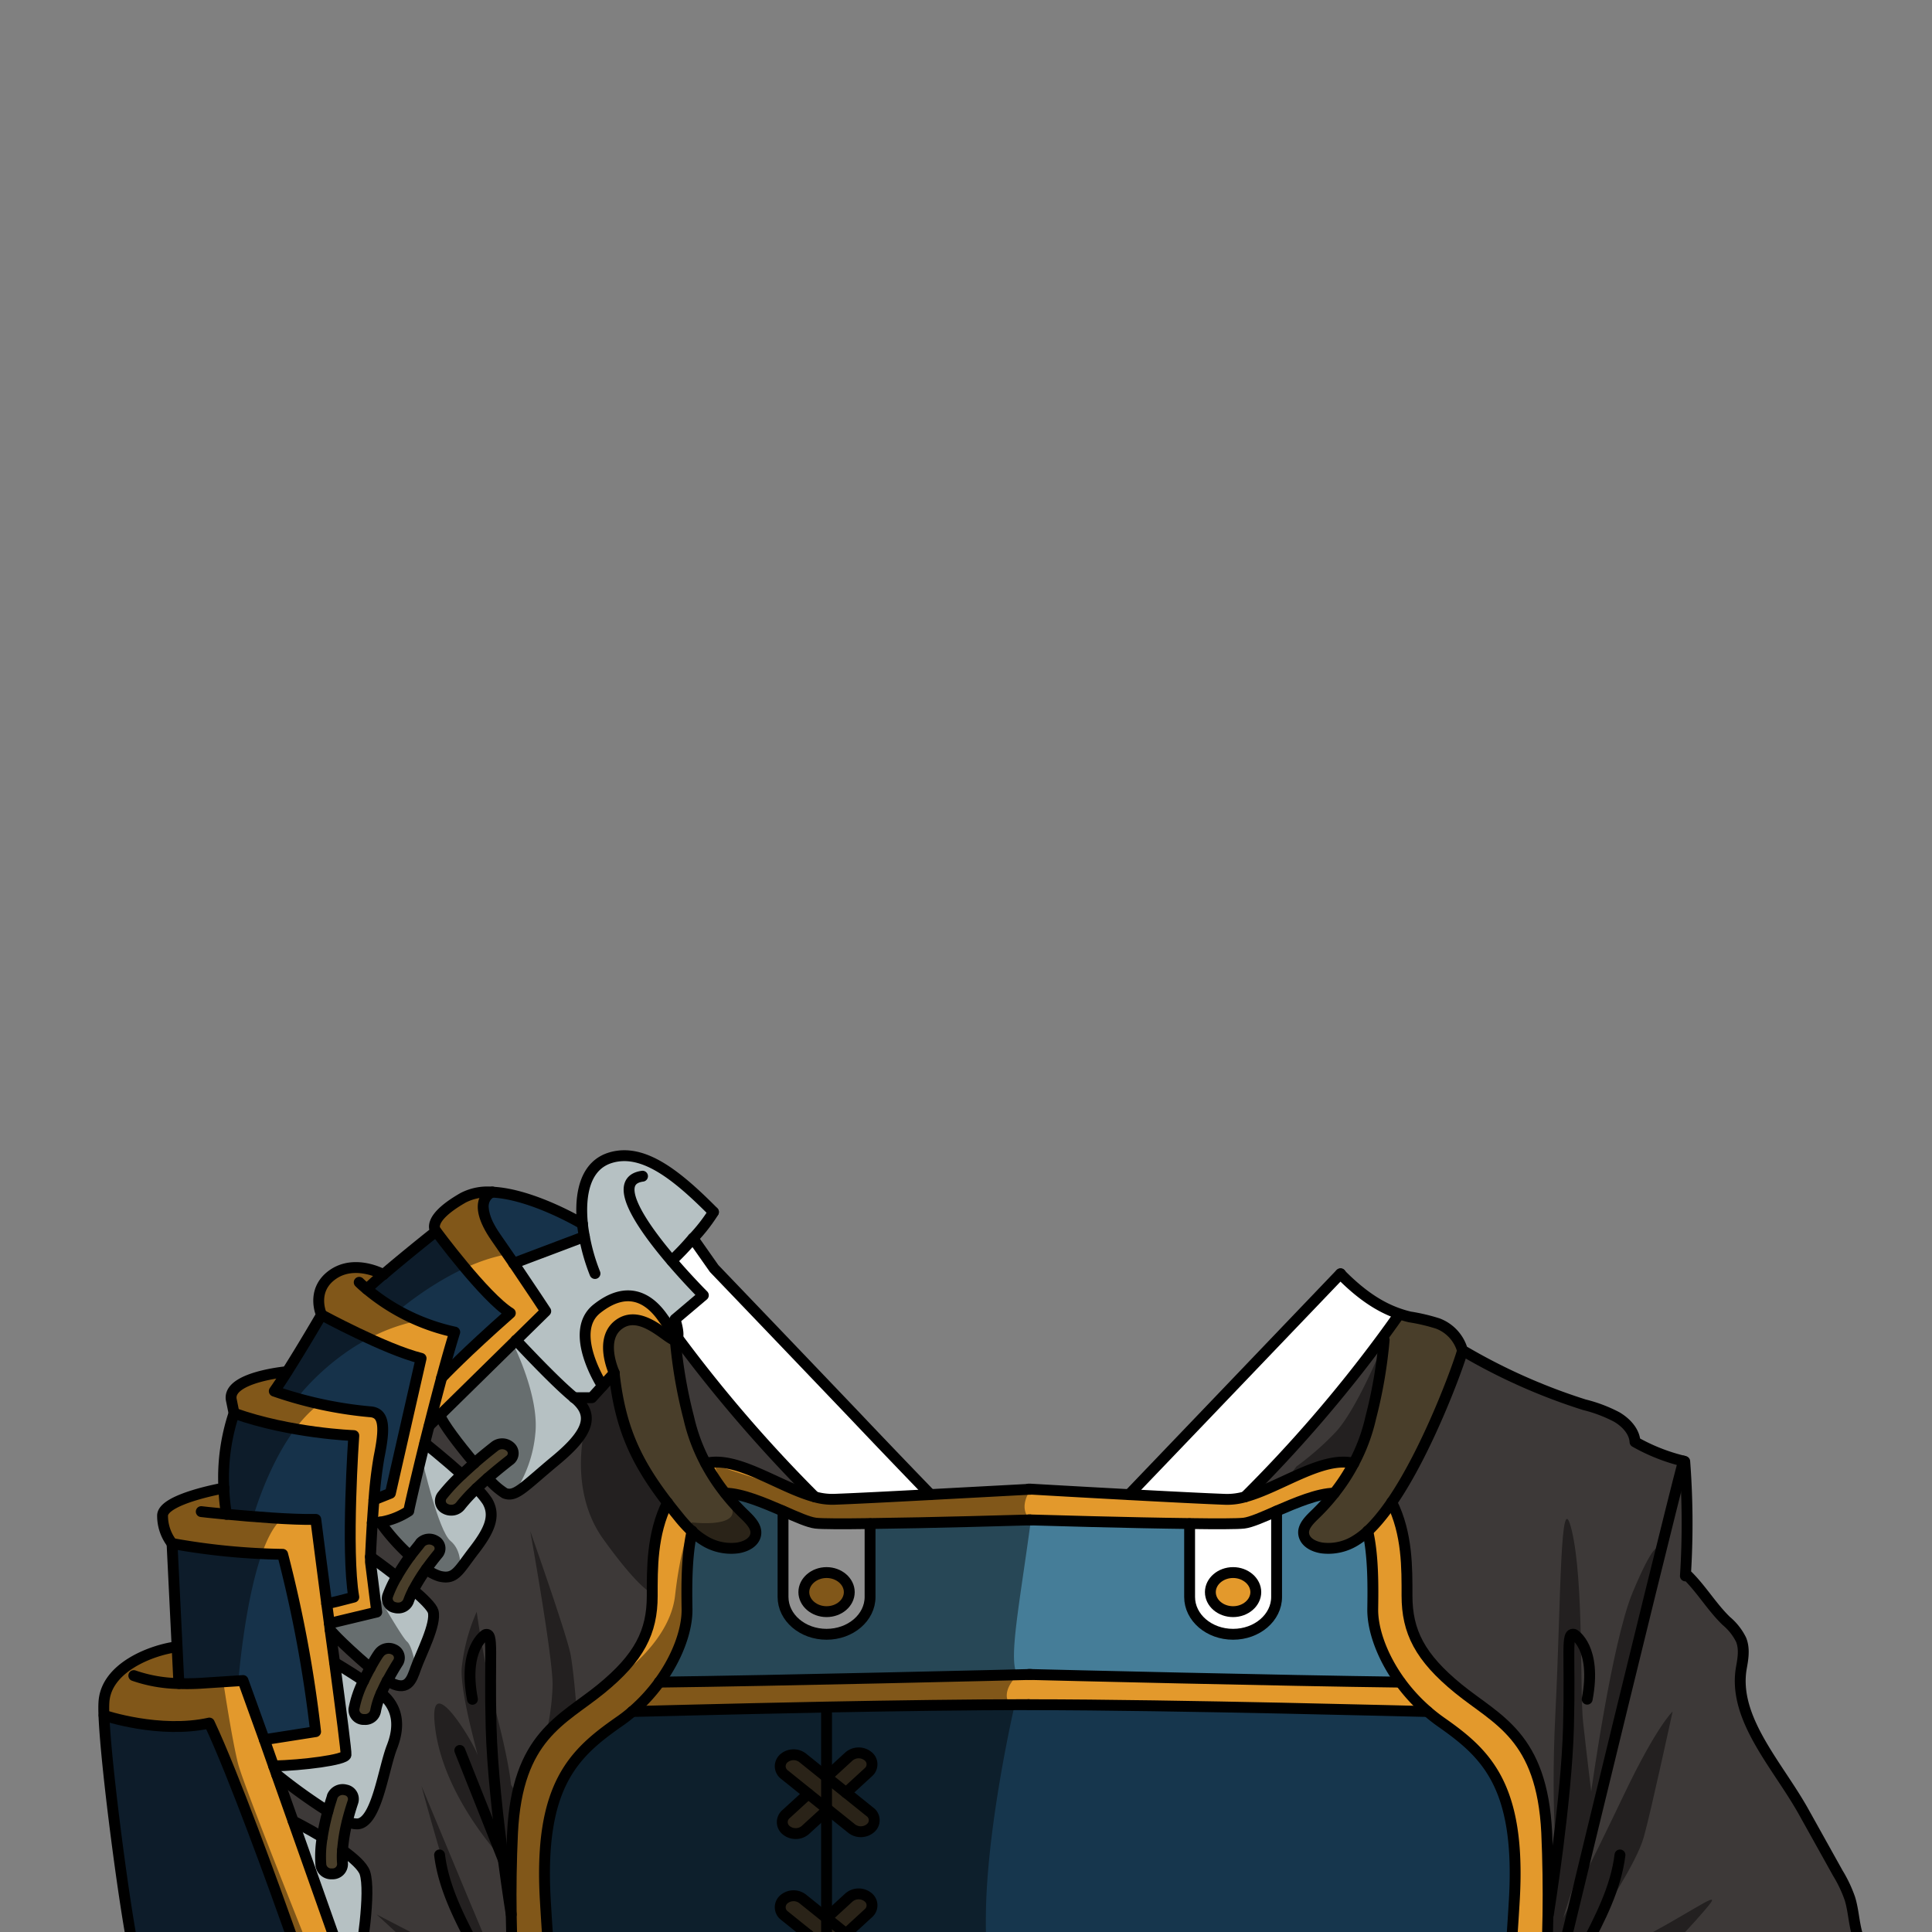 <svg xmlns="http://www.w3.org/2000/svg" viewBox="0 0 432 432">
  <rect x="0" y="0" width="432" height="432" fill="#808080" stroke="none"/>
  <defs>
    <style>.BUNTAI_WOLF_OUTFIT_WOLF_OUTFIT_41_cls-1{isolation:isolate;}.BUNTAI_WOLF_OUTFIT_WOLF_OUTFIT_41_cls-2{fill:#16324a;}.BUNTAI_WOLF_OUTFIT_WOLF_OUTFIT_41_cls-3{fill:#b6c1c3;}.BUNTAI_WOLF_OUTFIT_WOLF_OUTFIT_41_cls-4{fill:#e3992c;}.BUNTAI_WOLF_OUTFIT_WOLF_OUTFIT_41_cls-5{fill:#16364d;}.BUNTAI_WOLF_OUTFIT_WOLF_OUTFIT_41_cls-6{fill:#fff;}.BUNTAI_WOLF_OUTFIT_WOLF_OUTFIT_41_cls-7{fill:#457d98;}.BUNTAI_WOLF_OUTFIT_WOLF_OUTFIT_41_cls-8{fill:#493e2a;}.BUNTAI_WOLF_OUTFIT_WOLF_OUTFIT_41_cls-9{fill:#3d3938;}.BUNTAI_WOLF_OUTFIT_WOLF_OUTFIT_41_cls-10{fill:none;stroke:#000;stroke-linecap:round;stroke-linejoin:round;stroke-width:2.43px;}.BUNTAI_WOLF_OUTFIT_WOLF_OUTFIT_41_cls-11{opacity:0.43;mix-blend-mode:multiply;}</style>
  </defs>
  <g class="BUNTAI_WOLF_OUTFIT_WOLF_OUTFIT_41_cls-1">
    <g id="outfit">
      <path class="BUNTAI_WOLF_OUTFIT_WOLF_OUTFIT_41_cls-2" d="M130.66,276.51l-15.82,6-4-5.79c-5.89-8.5-.78-10.16-.78-10.16,9,.43,20.14,7.1,20.14,7.1C130.33,274.59,130.48,275.55,130.66,276.51Z" />
      <path class="BUNTAI_WOLF_OUTFIT_WOLF_OUTFIT_41_cls-3" d="M159.68,283.67c-1.76,1.41-3.45,2.68-4.7,3.6,1.38,1.48,2.28,2.38,2.28,2.38L150.93,295s1,2.93.57,4.14q-1.75-2.33-3.45-4.7c-3.15-4.38-8-7-14.58-1.78s1.25,17.26,1.25,17.26l-2.38,2.62h-4c-3.58-2.92-9.92-9.59-13-12.85l6.62-6.49s-3.08-4.68-7.15-10.7l15.82-6c-.18-1-.33-1.92-.43-2.88-.69-6.68.63-13.06,6.35-14.75,7.19-2.13,14.66,3.79,22.95,12.15a37.32,37.32,0,0,1-4.59,5.89c2.44,3.61,3.94,5.62,4.8,6.7Z" />
      <path class="BUNTAI_WOLF_OUTFIT_WOLF_OUTFIT_41_cls-3" d="M75.68,435.85,65.54,407.18s3.06,1.53,6.51,3.6a25.07,25.07,0,0,0-.29,6.29A2.32,2.32,0,0,0,74.18,419h.23a2.2,2.2,0,0,0,2.19-2.29,17.14,17.14,0,0,1,0-3c2.47,1.76,4.5,3.59,5,5.05,1.39,4.29-.74,17.7-1.59,22.08S60.18,451.23,49.45,446h0C62,444.75,75.68,435.85,75.68,435.85Z" />
      <path class="BUNTAI_WOLF_OUTFIT_WOLF_OUTFIT_41_cls-3" d="M61.85,396.76l-.67-1.89c6.35-.13,16.07-1.34,16.19-2.5.08-.66-1.08-9.56-2.55-20.63,0,0,3.1,1.82,6.48,4.08a23.52,23.52,0,0,0-2.16,6.33,2.18,2.18,0,0,0,2.12,2.32l.29,0A2.34,2.34,0,0,0,84,382.64a16.64,16.64,0,0,1,1.27-4c3.84,3.16,4.23,7.32,2.4,12-1.91,4.86-3.39,16.85-7.65,17.2a5.3,5.3,0,0,1-2.29-.49c.63-2.53,1.27-4.39,1.3-4.44a2.06,2.06,0,0,0-1.63-2.6,2.53,2.53,0,0,0-3,1.4c0,.15-.51,1.45-1,3.36A121,121,0,0,1,61.85,396.76Z" />
      <path class="BUNTAI_WOLF_OUTFIT_WOLF_OUTFIT_41_cls-3" d="M86.66,356.87a2.06,2.06,0,0,0,1.65,2.59,2.23,2.23,0,0,0,.68.09A2.43,2.43,0,0,0,91.33,358a18.36,18.36,0,0,1,1.1-2.5c2.28,1.94,4.14,3.79,4.42,4.78.78,2.8-2.76,9.49-3.89,12.7-.94,2.67-1.83,5.56-6.38,2.81h0c.94-1.76,1.87-3.31,2.41-4.14a2,2,0,0,0-.93-2.84,2.65,2.65,0,0,0-3.32.8c-.09.13-.94,1.44-2,3.3-7.31-6.3-8.94-8.48-8.94-8.48h0L73.65,363h0l10.52-2.58-1.4-11.19s0-.41,0-1.15c0,0,2.79,2,5.89,4.41A25.21,25.21,0,0,0,86.66,356.87Z" />
      <path class="BUNTAI_WOLF_OUTFIT_WOLF_OUTFIT_41_cls-3" d="M128.35,312.51c4.84,3.94,3.09,8.05-4.08,14s-9,8.33-11.43,7.38a16.62,16.62,0,0,1-3.79-3.37c2.57-2.25,4.82-4,4.87-4a1.89,1.89,0,0,0,.18-3,2.71,2.71,0,0,0-3.43-.16c-.16.13-2.16,1.67-4.59,3.77-3.48-4.08-7-8.82-7.76-10.71l17.06-16.76C118.43,302.93,124.78,309.6,128.35,312.51Z" />
      <path class="BUNTAI_WOLF_OUTFIT_WOLF_OUTFIT_41_cls-3" d="M109,335.69c1.9,3.28.48,6.5-3,11s-4.16,6.6-7.67,5.76a9.7,9.7,0,0,1-3-1.56c1.4-1.95,2.58-3.36,2.61-3.39a1.9,1.9,0,0,0-.54-2.92A2.69,2.69,0,0,0,94,345c-.09.11-1.06,1.25-2.29,2.91A46.46,46.46,0,0,1,85,340.35a16.48,16.48,0,0,0,6.38-2.48c.1-.75,1.62-7.29,3.57-15.19,0,0,4.37,3.51,8.27,7a41.83,41.83,0,0,0-4.39,4.72,1.93,1.93,0,0,0,.71,2.89,2.69,2.69,0,0,0,1.32.33,2.54,2.54,0,0,0,2.05-.94,35.84,35.84,0,0,1,3.61-3.9A17,17,0,0,1,109,335.69Z" />
      <path class="BUNTAI_WOLF_OUTFIT_WOLF_OUTFIT_41_cls-4" d="M148.05,294.42c-3.15-4.38-8-7-14.58-1.78s1.25,17.25,1.25,17.25l2.64-2.91s-3.67-7.84,1.35-11.07,11,4.08,12.33,3.71a.67.67,0,0,0,.46-.5C150.33,297.56,149.18,296,148.05,294.42Z" />
      <path class="BUNTAI_WOLF_OUTFIT_WOLF_OUTFIT_41_cls-4" d="M110.88,276.69c-5.89-8.5-.78-10.16-.78-10.16a11.77,11.77,0,0,0-6.55,1.26c-8.61,4.93-6.06,7.51-6.06,7.51s10.88,14.75,16.62,18.31c-10.08,8.88-15.06,14.14-15.37,14.47,1.05-3.89,2.07-7.48,2.93-10.22A45.68,45.68,0,0,1,82,288.23c1.08-1,2.34-2.12,3.68-3.27-.37-.21-6.44-3.43-11.33,0-5,3.53-2.5,9-2.5,9s14.21,7.72,22.28,9.73c-2.2,9.61-6.87,30.17-6.87,30.17l-3.68,1.47a94.07,94.07,0,0,1,1.13-9.54c1.27-6.29,1.43-10-2.07-10.16A89.56,89.56,0,0,1,61.32,311c.84-1.19,1.82-2.68,2.83-4.28,0,0-13.19,1.18-12.45,6.19l.63,3.1C65,320.51,79.11,321,79.11,321s-1.8,25.73,0,36.12c-3,.79-4.85,1.25-6.06,1.5-.87-6.7-1.75-13.34-2.44-18.83-5.33.12-14.19-.61-20-1.16a46.48,46.48,0,0,1-.59-5.87s-13.75,2.41-13.75,6.18a10.11,10.11,0,0,0,2.12,6.21,151,151,0,0,0,24.78,2.43,287.1,287.1,0,0,1,7.37,39.65L59.11,389l-4.69-13.22-9.42.61c-1.82.11-3.51.12-5,.06l-.4-8.21c-5.65.73-15.86,4.62-16.29,12.41,0,.73,0,1.72,0,2.92,0,0,12.38,4.19,23.54,1.72,5.44,11.56,14.31,36.12,18.56,48.09-16.83,6.4-35.45,2.72-35.45,2.72,1.86,8.68,4,10.09,13.33,10.06,1.26,0,2.66,0,4.23-.08.66,0,1.31-.06,2-.13,12.54-1.19,26.23-10.09,26.23-10.09L65.54,407.18l-3.69-10.42-.67-1.89c6.35-.13,16.07-1.34,16.19-2.5.08-.66-1.08-9.56-2.56-20.63h0c-.31-2.35-.64-4.79-1-7.27L73.65,363h0l10.52-2.58-1.4-11.19s0-.41,0-1.15h0c.07-1.51.2-4.35.41-7.59a13.47,13.47,0,0,0,1.78-.15,16.48,16.48,0,0,0,6.38-2.48c.1-.75,1.62-7.29,3.57-15.19.32-1.28.65-2.6,1-3.93l2.36-2.32,17.06-16.76,6.61-6.49s-3.07-4.68-7.15-10.7Z" />
      <path class="BUNTAI_WOLF_OUTFIT_WOLF_OUTFIT_41_cls-2" d="M46.81,385.28c5.44,11.56,14.31,36.12,18.56,48.09-16.83,6.4-35.45,2.72-35.45,2.72-1.93-8.92-6.19-40.85-6.65-52.53C23.27,383.56,35.65,387.75,46.81,385.28Z" />
      <path class="BUNTAI_WOLF_OUTFIT_WOLF_OUTFIT_41_cls-2" d="M114.11,293.61c-10.08,8.88-15.06,14.14-15.37,14.47,1.05-3.89,2.07-7.48,2.93-10.22A45.68,45.68,0,0,1,82,288.23c1.08-1,2.34-2.12,3.68-3.27h0c5.39-4.61,11.77-9.66,11.77-9.66S108.37,290.05,114.11,293.61Z" />
      <path class="BUNTAI_WOLF_OUTFIT_WOLF_OUTFIT_41_cls-2" d="M94.16,303.7c-2.2,9.61-6.87,30.17-6.87,30.17l-3.68,1.47a94.07,94.07,0,0,1,1.13-9.54c1.27-6.29,1.43-10-2.07-10.16A89.56,89.56,0,0,1,61.32,311c.84-1.19,1.82-2.68,2.83-4.28,3.62-5.7,7.73-12.78,7.73-12.78S86.09,301.69,94.16,303.7Z" />
      <path class="BUNTAI_WOLF_OUTFIT_WOLF_OUTFIT_41_cls-2" d="M79.11,321s-1.8,25.73,0,36.12c-3,.79-4.85,1.25-6.06,1.5-.87-6.7-1.75-13.34-2.44-18.83-5.33.12-14.19-.61-20-1.16a46.48,46.48,0,0,1-.59-5.87A45.33,45.33,0,0,1,52.33,316C65,320.51,79.11,321,79.11,321Z" />
      <path class="BUNTAI_WOLF_OUTFIT_WOLF_OUTFIT_41_cls-2" d="M70.57,387.2,59.11,389l-4.69-13.22-9.42.61c-1.82.11-3.51.12-5,.06l-.4-8.21-1.13-23.11a151,151,0,0,0,24.78,2.43A287.1,287.1,0,0,1,70.57,387.2Z" />
      <path class="BUNTAI_WOLF_OUTFIT_WOLF_OUTFIT_41_cls-5" d="M184.82,436.4v23.87h-59.5s-1.91-9.76-3.39-35.48S128.41,392,138.39,385a33.77,33.77,0,0,0,3-2.31h0c.62,0,20.57-.55,43.47-1v15.63l-5.34-4.29a3.33,3.33,0,0,0-4.22.12,2.4,2.4,0,0,0-.8,1.75,2.37,2.37,0,0,0,.95,1.88l5.32,4.28-5,4.58a2.32,2.32,0,0,0,.14,3.63,3.25,3.25,0,0,0,2.05.69,3.2,3.2,0,0,0,2.17-.81l4.71-4.31v24l-5.34-4.29a3.33,3.33,0,0,0-4.22.12,2.33,2.33,0,0,0,.15,3.63l5.32,4.28-5,4.58a2.32,2.32,0,0,0,.14,3.63,3.25,3.25,0,0,0,2.05.69,3.2,3.2,0,0,0,2.17-.81Z" />
      <path class="BUNTAI_WOLF_OUTFIT_WOLF_OUTFIT_41_cls-6" d="M182.37,340.61c-1.59-.19-4.26-1.38-7.28-2.7v19.17c0,4.62,4.35,8.36,9.72,8.36s9.73-3.74,9.73-8.36V340.7C188.53,340.79,183.78,340.78,182.37,340.61Zm2.44,19.78c-2.8,0-5.08-2-5.08-4.37s2.28-4.36,5.08-4.36,5.09,2,5.09,4.36S187.62,360.39,184.81,360.39Z" />
      <path class="BUNTAI_WOLF_OUTFIT_WOLF_OUTFIT_41_cls-4" d="M184.82,351.65c-2.81,0-5.08,2-5.08,4.37s2.27,4.37,5.08,4.37,5.08-2,5.08-4.37S187.63,351.65,184.82,351.65Z" />
      <path class="BUNTAI_WOLF_OUTFIT_WOLF_OUTFIT_41_cls-4" d="M275.72,351.65c-2.81,0-5.08,2-5.08,4.37s2.27,4.37,5.08,4.37,5.08-2,5.08-4.37S278.53,351.65,275.72,351.65Z" />
      <path class="BUNTAI_WOLF_OUTFIT_WOLF_OUTFIT_41_cls-5" d="M322.14,385c10,7,17.95,14.05,16.47,39.78s-3.4,35.48-3.4,35.48H184.82V436.4l.29-.28,5.34,4.3a3.36,3.36,0,0,0,4.22-.13,2.3,2.3,0,0,0-.15-3.62l-5.34-4.29,5-4.59a2.31,2.31,0,0,0-.15-3.62,3.32,3.32,0,0,0-4.21.12l-5,4.59v-24l.29-.27,5.34,4.29a3.34,3.34,0,0,0,4.22-.13,2.3,2.3,0,0,0-.15-3.62l-5.34-4.29,5-4.59a2.31,2.31,0,0,0-.15-3.62,3.32,3.32,0,0,0-4.21.12l-5,4.59V381.72c15.4-.29,32.13-.53,45.21-.54h.48c32.48,0,87.64,1.49,88.68,1.52h0A36.9,36.9,0,0,0,322.14,385Z" />
      <path class="BUNTAI_WOLF_OUTFIT_WOLF_OUTFIT_41_cls-4" d="M345.94,409.83c-1.06-21.72-11.15-25.19-19.76-32.21s-11.48-12.77-11.48-20.8c0-6.11.11-13.84-3.42-20.89l-.1-.05c-.82,1.17-1.63,2.28-2.46,3.29a32.14,32.14,0,0,1-2.91,3.17c1.32,5.69,1.21,12.85,1.13,17.49s2.06,10.64,6.18,16.3c-25.58-.31-78.22-1.59-82.78-1.71-3.42.09-57.05,1.4-82.94,1.71,4.13-5.66,6.25-11.77,6.18-16.3s-.18-11.8,1.14-17.49a30.85,30.85,0,0,1-2.9-3.17c-.9-1.11-1.76-2.18-2.57-3.24-3.52,7.05-3.41,14.78-3.41,20.89,0,8-2.87,13.77-11.48,20.8s-18.7,10.49-19.76,32.21c-.3,6.17-.38,12.37-.29,18.25.16,10.25.79,19.5,1.53,25.77a.93.93,0,0,1,0,.1l0-.05c.18,1.55.36,2.91.55,4.05.14.91.29,1.69.43,2.32h8.5s-1.91-9.76-3.39-35.48S128.41,392,138.39,385a33.77,33.77,0,0,0,3-2.31h0c.62,0,20.57-.55,43.47-1,15.4-.29,32.13-.53,45.21-.54h.48c32.48,0,87.64,1.49,88.68,1.52h0a36.9,36.9,0,0,0,2.94,2.31c10,7,17.95,14.05,16.47,39.78s-3.4,35.48-3.4,35.48h8.5l0-.09s0-.09,0-.13,0-.09,0-.14c.11-.57.23-1.21.35-2,.18-1.14.37-2.51.55-4.06l-.06.06a.45.45,0,0,1,.06-.12h0c.73-6.27,1.36-15.5,1.52-25.74C346.3,422.21,346.24,416,345.94,409.83Z" />
      <path class="BUNTAI_WOLF_OUTFIT_WOLF_OUTFIT_41_cls-4" d="M175.09,337.9c3,1.33,5.69,2.52,7.28,2.71,1.41.17,6.17.18,12.18.09,13.6-.16,33.63-.75,35.78-.81h0c2.84.08,22.31.66,35.61.81,6,.09,10.75.08,12.16-.09,1.59-.19,4.27-1.38,7.3-2.71,4.24-1.85,9.2-4,12.92-4a42.15,42.15,0,0,0,4.35-6.67c-7-1.74-16.42,5.36-24.34,7.5h0a14.64,14.64,0,0,1-4.29.56c-4.33-.15-13.06-.6-21.62-1.06-10.12-.54-20-1.11-22.05-1.23h-.1l-22.23,1.23c-8.56.46-17.3.91-21.63,1.06a14.42,14.42,0,0,1-4.26-.55h0c-7.92-2.12-17.35-9.25-24.37-7.5a42.93,42.93,0,0,0,4.36,6.67C165.89,333.92,170.85,336.05,175.09,337.9Z" />
      <path class="BUNTAI_WOLF_OUTFIT_WOLF_OUTFIT_41_cls-7" d="M230.34,374.42c-3.42.09-57.05,1.4-82.94,1.71,4.13-5.66,6.25-11.77,6.18-16.3s-.18-11.8,1.14-17.49a16.64,16.64,0,0,0,2.59,2,11.45,11.45,0,0,0,7.71,1.75c1.85-.3,3.7-1.39,4-3s-1.24-3.24-2.59-4.55a44.65,44.65,0,0,1-4.24-4.7c3.72.05,8.68,2.18,12.92,4v19.18c0,4.62,4.35,8.35,9.73,8.35s9.73-3.73,9.73-8.35V340.7c13.6-.16,33.63-.75,35.78-.81h0c2.84.08,22.31.66,35.61.81v16.38c0,4.62,4.35,8.35,9.73,8.35s9.73-3.73,9.73-8.35V337.9c4.24-1.85,9.2-4,12.92-4a45.78,45.78,0,0,1-4.24,4.7c-1.35,1.31-2.91,2.82-2.59,4.55s2.13,2.69,4,3a11.46,11.46,0,0,0,7.72-1.75,16.64,16.64,0,0,0,2.59-2c1.32,5.69,1.21,12.85,1.13,17.49s2.06,10.64,6.18,16.3C287.54,375.82,234.9,374.54,230.34,374.42Z" />
      <path class="BUNTAI_WOLF_OUTFIT_WOLF_OUTFIT_41_cls-6" d="M278.15,340.61c-1.41.17-6.16.18-12.16.09v16.38c0,4.62,4.35,8.36,9.73,8.36s9.72-3.74,9.72-8.36V337.91C282.42,339.23,279.74,340.42,278.15,340.61Zm-2.43,19.78c-2.81,0-5.09-2-5.09-4.37s2.28-4.36,5.09-4.36,5.08,2,5.08,4.36S278.52,360.39,275.72,360.39Z" />
      <path class="BUNTAI_WOLF_OUTFIT_WOLF_OUTFIT_41_cls-8" d="M162.17,333.87a42.93,42.93,0,0,1-4.36-6.67A40.91,40.91,0,0,1,154,317a105.74,105.74,0,0,1-3-17.4c-1.35.37-7.3-6.93-12.33-3.71S137.36,307,137.36,307c1.34,12,4.69,19.57,11.89,28.95.81,1.06,1.67,2.13,2.57,3.24a30.85,30.85,0,0,0,2.9,3.17,16.64,16.64,0,0,0,2.59,2,11.45,11.45,0,0,0,7.71,1.75c1.85-.3,3.7-1.39,4-3s-1.24-3.24-2.59-4.55A44.65,44.65,0,0,1,162.17,333.87Z" />
      <path class="BUNTAI_WOLF_OUTFIT_WOLF_OUTFIT_41_cls-8" d="M110.67,323.37c-.16.13-2.16,1.67-4.59,3.77h0c-.92.78-1.89,1.65-2.84,2.56a41.83,41.83,0,0,0-4.39,4.72,1.93,1.93,0,0,0,.71,2.89,2.69,2.69,0,0,0,1.32.33,2.54,2.54,0,0,0,2.05-.94,35.84,35.84,0,0,1,3.61-3.9c.82-.8,1.69-1.58,2.51-2.31,2.57-2.25,4.82-4,4.87-4a1.89,1.89,0,0,0,.18-3A2.71,2.71,0,0,0,110.67,323.37Z" />
      <path class="BUNTAI_WOLF_OUTFIT_WOLF_OUTFIT_41_cls-8" d="M77.37,400.28a2.53,2.53,0,0,0-3,1.4c0,.15-.51,1.45-1,3.36a54,54,0,0,0-1.26,5.74,25.07,25.07,0,0,0-.29,6.29A2.32,2.32,0,0,0,74.18,419h.23a2.2,2.2,0,0,0,2.19-2.29,17.14,17.14,0,0,1,0-3,38.7,38.7,0,0,1,1.11-6.39c.63-2.53,1.27-4.39,1.3-4.44A2.06,2.06,0,0,0,77.37,400.28Z" />
      <path class="BUNTAI_WOLF_OUTFIT_WOLF_OUTFIT_41_cls-8" d="M88.06,368.84a2.65,2.65,0,0,0-3.32.8c-.09.13-.94,1.44-2,3.3-.47.87-1,1.85-1.48,2.88a23.52,23.52,0,0,0-2.16,6.33,2.18,2.18,0,0,0,2.12,2.32l.29,0A2.34,2.34,0,0,0,84,382.64a16.64,16.64,0,0,1,1.27-4c.41-.94.87-1.89,1.34-2.8h0c.94-1.76,1.87-3.31,2.41-4.14A2,2,0,0,0,88.06,368.84Z" />
      <path class="BUNTAI_WOLF_OUTFIT_WOLF_OUTFIT_41_cls-8" d="M97.43,344.55A2.69,2.69,0,0,0,94,345c-.09.11-1.06,1.25-2.29,2.91a51.79,51.79,0,0,0-3,4.6,25.21,25.21,0,0,0-2.06,4.36,2.06,2.06,0,0,0,1.65,2.59,2.23,2.23,0,0,0,.68.09A2.43,2.43,0,0,0,91.33,358a18.36,18.36,0,0,1,1.1-2.5,39.63,39.63,0,0,1,2.93-4.68c1.4-1.95,2.58-3.36,2.61-3.39A1.9,1.9,0,0,0,97.43,344.55Z" />
      <path class="BUNTAI_WOLF_OUTFIT_WOLF_OUTFIT_41_cls-8" d="M189.18,432.38l5-4.59a2.31,2.31,0,0,0-.15-3.62,3.32,3.32,0,0,0-4.21.12l-5,4.59-5.34-4.29a3.33,3.33,0,0,0-4.22.12,2.33,2.33,0,0,0,.15,3.63l5.32,4.28-5,4.58a2.32,2.32,0,0,0,.14,3.63,3.25,3.25,0,0,0,2.05.69,3.2,3.2,0,0,0,2.17-.81l4.71-4.31v-.51l.29.23,5.34,4.3a3.36,3.36,0,0,0,4.22-.13,2.3,2.3,0,0,0-.15-3.62Z" />
      <path class="BUNTAI_WOLF_OUTFIT_WOLF_OUTFIT_41_cls-8" d="M189.18,400.85l5-4.59a2.31,2.31,0,0,0-.15-3.62,3.32,3.32,0,0,0-4.21.12l-5,4.59-5.34-4.29a3.33,3.33,0,0,0-4.22.12,2.4,2.4,0,0,0-.8,1.75,2.37,2.37,0,0,0,.95,1.88l5.32,4.28-5,4.58a2.32,2.32,0,0,0,.14,3.63,3.25,3.25,0,0,0,2.05.69,3.2,3.2,0,0,0,2.17-.81l4.71-4.31v-.5l.29.23,5.34,4.29a3.34,3.34,0,0,0,4.22-.13,2.3,2.3,0,0,0-.15-3.62Z" />
      <path class="BUNTAI_WOLF_OUTFIT_WOLF_OUTFIT_41_cls-8" d="M321.47,295.89a42.21,42.21,0,0,0-6.21-1.46,23.73,23.73,0,0,1-2.44-.71l-.34.7c-1.16,1.64-2.34,3.28-3.54,4.9l.56.3a105.55,105.55,0,0,1-3,17.4,40.52,40.52,0,0,1-3.79,10.18,42.15,42.15,0,0,1-4.35,6.67,45.78,45.78,0,0,1-4.24,4.7c-1.35,1.31-2.91,2.82-2.59,4.55s2.13,2.69,4,3a11.46,11.46,0,0,0,7.72-1.75,16.64,16.64,0,0,0,2.59-2,32.14,32.14,0,0,0,2.91-3.17c.83-1,1.64-2.12,2.46-3.29,8-11.63,14.82-30.31,15.83-33.95A9,9,0,0,0,321.47,295.89Z" />
      <path class="BUNTAI_WOLF_OUTFIT_WOLF_OUTFIT_41_cls-6" d="M208.07,334.2c-5.66.3-11.4.6-15.89.81-2.3.11-4.28.2-5.74.25a14.32,14.32,0,0,1-4.25-.55h0l-.64-.65a314.69,314.69,0,0,1-30-34.93c.42-1.21-.57-4.14-.57-4.14l6.33-5.33s-6.06-6.37-7.44-7.85c1.25-.92,3.36-2.82,5.12-4.23.26.27,5.26,6.65,5.53,6.92l.28.3q15,15.73,30.08,31.44Q199.43,325.25,208.07,334.2Z" />
      <path class="BUNTAI_WOLF_OUTFIT_WOLF_OUTFIT_41_cls-6" d="M299.75,284.83q-15,15.71-30.05,31.4c-5.73,6-11.47,12-17.24,18,8.56.46,17.29.91,21.62,1.06a14.64,14.64,0,0,0,4.29-.56h0a308.44,308.44,0,0,0,30.56-35.38c1.2-1.62,2.38-3.26,3.54-4.9l.34-.7C307.67,292,303.48,288.59,299.75,284.83Z" />
      <path class="BUNTAI_WOLF_OUTFIT_WOLF_OUTFIT_41_cls-9" d="M74.81,371.74s3.11,1.82,6.49,4.08c.48-1,1-2,1.48-2.88-7.31-6.3-8.94-8.48-8.94-8.48h0c.34,2.48.67,4.92,1,7.27Z" />
      <path class="BUNTAI_WOLF_OUTFIT_WOLF_OUTFIT_41_cls-9" d="M72.05,410.78A54,54,0,0,1,73.31,405a121,121,0,0,1-11.46-8.28l3.69,10.42S68.6,408.71,72.05,410.78Z" />
      <path class="BUNTAI_WOLF_OUTFIT_WOLF_OUTFIT_41_cls-9" d="M103.24,329.71c1-.91,1.92-1.78,2.84-2.56h0c-3.48-4.08-7-8.82-7.76-10.71L96,318.75c-.34,1.33-.67,2.65-1,3.93C95,322.68,99.34,326.19,103.24,329.71Z" />
      <path class="BUNTAI_WOLF_OUTFIT_WOLF_OUTFIT_41_cls-9" d="M91.75,347.91A46.46,46.46,0,0,1,85,340.35a13.47,13.47,0,0,1-1.78.15c-.21,3.24-.34,6.08-.41,7.59h0s2.79,2,5.89,4.41A51.79,51.79,0,0,1,91.75,347.91Z" />
      <path class="BUNTAI_WOLF_OUTFIT_WOLF_OUTFIT_41_cls-9" d="M151,299.62a105.74,105.74,0,0,0,3,17.4,40.91,40.91,0,0,0,3.79,10.18c7-1.75,16.45,5.38,24.37,7.5a317.23,317.23,0,0,1-30.68-35.58A.67.67,0,0,1,151,299.62Z" />
      <path class="BUNTAI_WOLF_OUTFIT_WOLF_OUTFIT_41_cls-9" d="M137.36,307l-2.64,2.91-2.38,2.62h-4c4.84,3.94,3.09,8.05-4.08,14s-9,8.33-11.43,7.38a16.62,16.62,0,0,1-3.79-3.37c-.82.73-1.69,1.51-2.51,2.31a17,17,0,0,1,2.44,2.88c1.9,3.28.48,6.5-3,11s-4.16,6.6-7.67,5.76a9.7,9.7,0,0,1-3-1.56,39.63,39.63,0,0,0-2.93,4.68c2.28,1.94,4.14,3.79,4.42,4.78.78,2.8-2.76,9.49-3.89,12.7-.94,2.67-1.83,5.56-6.38,2.81-.47.91-.93,1.86-1.34,2.8,3.84,3.16,4.23,7.32,2.4,12-1.91,4.86-3.39,16.85-7.65,17.2a5.3,5.3,0,0,1-2.29-.49,38.7,38.7,0,0,0-1.11,6.39c2.47,1.76,4.5,3.59,5,5.05,1.39,4.29-.74,17.7-1.59,22.08S60.18,451.23,49.45,446h0c-.66.07-1.31.11-2,.13-1.57.05-3,.08-4.23.08a20.82,20.82,0,0,1-6.72,10.22,82.84,82.84,0,0,0,34.64,7.37c9,0,18-1.44,26.91-2.86L116.39,458c-.19-1.14-.37-2.5-.55-4.05v0c-.74-6.27-1.37-15.52-1.53-25.77-.09-5.88,0-12.08.29-18.25,1.06-21.72,11.15-25.19,19.76-32.21s11.48-12.77,11.48-20.8c0-6.11-.11-13.84,3.41-20.89C142.05,326.55,138.7,319,137.36,307Z" />
      <path class="BUNTAI_WOLF_OUTFIT_WOLF_OUTFIT_41_cls-9" d="M416.61,440.3l.57-4.09c-2.74-3.31-2.32-7.76-3.53-11.68a29.47,29.47,0,0,0-2.69-5.68q-3.85-6.93-7.73-13.85c-5.77-10.32-15.85-20.77-13.85-32.09.38-2.09.74-4.28-.07-6.27a12.93,12.93,0,0,0-3.31-4.19c-3.27-3.17-5.57-7.16-8.84-10.33a2.55,2.55,0,0,1-.3.26,182.28,182.28,0,0,0-.15-25.6l-.29-.08a42,42,0,0,1-10.83-4.29c-.12-2.27-1.9-4.28-4.09-5.57a32.32,32.32,0,0,0-7.25-2.74A131.73,131.73,0,0,1,327,301.93c-1,3.64-7.86,22.32-15.83,33.95l.1.05c3.53,7.05,3.42,14.78,3.42,20.89,0,8,2.87,13.77,11.48,20.8s18.7,10.49,19.76,32.21c.3,6.17.36,12.38.28,18.25-.16,10.24-.79,19.47-1.52,25.74l1-2c-.12.51-.23,1-.35,1.45L344.27,458l18.19,2.9c8.9,1.42,17.85,2.84,26.9,2.86A82.85,82.85,0,0,0,424,456.37,19.92,19.92,0,0,1,416.61,440.3Z" />
      <path class="BUNTAI_WOLF_OUTFIT_WOLF_OUTFIT_41_cls-9" d="M278.38,334.7c7.92-2.14,17.34-9.24,24.34-7.5A40.52,40.52,0,0,0,306.51,317a105.55,105.55,0,0,0,3-17.4l-.56-.3A308.44,308.44,0,0,1,278.38,334.7Z" />
      <path class="BUNTAI_WOLF_OUTFIT_WOLF_OUTFIT_41_cls-10" d="M76.59,413.71a17.14,17.14,0,0,0,0,3A2.2,2.2,0,0,1,74.41,419h-.23a2.32,2.32,0,0,1-2.42-1.89,25.07,25.07,0,0,1,.29-6.29A54,54,0,0,1,73.31,405c.52-1.91,1-3.21,1-3.36a2.53,2.53,0,0,1,3-1.4,2.06,2.06,0,0,1,1.63,2.6c0,.05-.67,1.91-1.3,4.44A38.7,38.7,0,0,0,76.59,413.71Z" />
      <path class="BUNTAI_WOLF_OUTFIT_WOLF_OUTFIT_41_cls-10" d="M86.58,375.83c-.47.91-.93,1.86-1.34,2.8a16.64,16.64,0,0,0-1.27,4,2.34,2.34,0,0,1-2.42,1.85l-.29,0a2.18,2.18,0,0,1-2.12-2.32,23.52,23.52,0,0,1,2.16-6.33c.48-1,1-2,1.48-2.88,1-1.86,1.87-3.17,2-3.3a2.65,2.65,0,0,1,3.32-.8,2,2,0,0,1,.93,2.84c-.54.83-1.47,2.38-2.41,4.14" />
      <path class="BUNTAI_WOLF_OUTFIT_WOLF_OUTFIT_41_cls-10" d="M92.43,355.54a18.36,18.36,0,0,0-1.1,2.5A2.43,2.43,0,0,1,89,359.55a2.23,2.23,0,0,1-.68-.09,2.06,2.06,0,0,1-1.65-2.59,25.21,25.21,0,0,1,2.06-4.36,51.79,51.79,0,0,1,3-4.6C93,346.25,94,345.11,94,345a2.69,2.69,0,0,1,3.39-.45,1.9,1.9,0,0,1,.54,2.92s-1.21,1.44-2.61,3.39A39.63,39.63,0,0,0,92.43,355.54Z" />
      <path class="BUNTAI_WOLF_OUTFIT_WOLF_OUTFIT_41_cls-10" d="M106.08,327.14c2.43-2.1,4.43-3.64,4.59-3.77a2.71,2.71,0,0,1,3.43.16,1.89,1.89,0,0,1-.18,3s-2.3,1.77-4.87,4c-.82.73-1.69,1.51-2.51,2.31a35.84,35.84,0,0,0-3.61,3.9,2.54,2.54,0,0,1-2.05.94,2.69,2.69,0,0,1-1.32-.33,1.93,1.93,0,0,1-.71-2.89,41.83,41.83,0,0,1,4.39-4.72c1-.91,1.92-1.78,2.84-2.56" />
      <path class="BUNTAI_WOLF_OUTFIT_WOLF_OUTFIT_41_cls-10" d="M76.59,413.71c2.47,1.76,4.5,3.59,5,5.05,1.39,4.29-.74,17.7-1.59,22.08S60.18,451.23,49.45,446" />
      <path class="BUNTAI_WOLF_OUTFIT_WOLF_OUTFIT_41_cls-10" d="M72.05,410.78c-3.45-2.07-6.51-3.6-6.51-3.6" />
      <path class="BUNTAI_WOLF_OUTFIT_WOLF_OUTFIT_41_cls-10" d="M74.82,371.74s3.1,1.82,6.48,4.08" />
      <path class="BUNTAI_WOLF_OUTFIT_WOLF_OUTFIT_41_cls-10" d="M61.85,396.76A121,121,0,0,0,73.31,405" />
      <path class="BUNTAI_WOLF_OUTFIT_WOLF_OUTFIT_41_cls-10" d="M85.24,378.63c3.84,3.16,4.23,7.32,2.4,12-1.91,4.86-3.39,16.85-7.65,17.2a5.3,5.3,0,0,1-2.29-.49" />
      <path class="BUNTAI_WOLF_OUTFIT_WOLF_OUTFIT_41_cls-10" d="M92.43,355.54c2.28,1.94,4.14,3.79,4.42,4.78.78,2.8-2.76,9.49-3.89,12.7-.94,2.67-1.83,5.56-6.38,2.81h0" />
      <path class="BUNTAI_WOLF_OUTFIT_WOLF_OUTFIT_41_cls-10" d="M73.84,364.46s1.63,2.18,8.94,8.48" />
      <path class="BUNTAI_WOLF_OUTFIT_WOLF_OUTFIT_41_cls-10" d="M88.72,352.51c-3.1-2.42-5.89-4.41-5.89-4.41" />
      <path class="BUNTAI_WOLF_OUTFIT_WOLF_OUTFIT_41_cls-10" d="M106.54,332.81a17,17,0,0,1,2.44,2.88c1.9,3.28.48,6.5-3,11s-4.16,6.6-7.67,5.76a9.7,9.7,0,0,1-3-1.56" />
      <path class="BUNTAI_WOLF_OUTFIT_WOLF_OUTFIT_41_cls-10" d="M85,340.35a46.46,46.46,0,0,0,6.73,7.56" />
      <path class="BUNTAI_WOLF_OUTFIT_WOLF_OUTFIT_41_cls-10" d="M95,322.68s4.37,3.51,8.27,7" />
      <path class="BUNTAI_WOLF_OUTFIT_WOLF_OUTFIT_41_cls-10" d="M98.32,316.43c.72,1.89,4.28,6.63,7.76,10.71h0" />
      <path class="BUNTAI_WOLF_OUTFIT_WOLF_OUTFIT_41_cls-10" d="M115.38,299.67c3.05,3.26,9.4,9.93,13,12.84,4.84,3.94,3.09,8.05-4.08,14s-9,8.33-11.43,7.38a16.62,16.62,0,0,1-3.79-3.37" />
      <path class="BUNTAI_WOLF_OUTFIT_WOLF_OUTFIT_41_cls-10" d="M182.18,334.7a317.23,317.23,0,0,1-30.68-35.58c-1.17-1.56-2.32-3.12-3.45-4.7-3.15-4.38-8-7-14.58-1.78s1.25,17.25,1.25,17.25" />
      <path class="BUNTAI_WOLF_OUTFIT_WOLF_OUTFIT_41_cls-10" d="M344.15,458a.24.24,0,0,1,.12,0l18.19,2.9c8.9,1.42,17.85,2.84,26.9,2.86A82.85,82.85,0,0,0,424,456.37a19.92,19.92,0,0,1-7.4-16.07l.57-4.09c-2.74-3.31-2.32-7.76-3.53-11.68a29.47,29.47,0,0,0-2.69-5.68L403.23,405c-5.77-10.32-15.85-20.77-13.85-32.09.38-2.09.74-4.28-.07-6.27a12.93,12.93,0,0,0-3.31-4.19c-3.27-3.17-5.57-7.16-8.84-10.33a2.55,2.55,0,0,1-.3.26,182.28,182.28,0,0,0-.15-25.6l-.29-.08a42,42,0,0,1-10.83-4.29c-.12-2.27-1.9-4.28-4.09-5.57a32.13,32.13,0,0,0-7.25-2.74A131.73,131.73,0,0,1,327,301.93a9,9,0,0,0-5.54-6,42.21,42.21,0,0,0-6.21-1.46,23.73,23.73,0,0,1-2.44-.71c-5.15-1.76-9.34-5.13-13.07-8.89" />
      <path class="BUNTAI_WOLF_OUTFIT_WOLF_OUTFIT_41_cls-10" d="M151,299.62a105.74,105.74,0,0,0,3,17.4,40.91,40.91,0,0,0,3.79,10.18,42.93,42.93,0,0,0,4.36,6.67,44.65,44.65,0,0,0,4.24,4.7c1.35,1.31,2.89,2.82,2.59,4.55s-2.13,2.69-4,3a11.45,11.45,0,0,1-7.71-1.75,16.64,16.64,0,0,1-2.59-2,30.85,30.85,0,0,1-2.9-3.17c-.9-1.11-1.76-2.18-2.57-3.24-7.2-9.38-10.55-16.92-11.89-28.95" />
      <path class="BUNTAI_WOLF_OUTFIT_WOLF_OUTFIT_41_cls-10" d="M98.29,414.77c.92,7.42,4.54,14.35,8.11,21.14l9.44,17.94a.93.93,0,0,1,0,.1l0-.05L93.55,434.73" />
      <path class="BUNTAI_WOLF_OUTFIT_WOLF_OUTFIT_41_cls-10" d="M85.72,285c5.39-4.61,11.77-9.66,11.77-9.66s-2.55-2.58,6.06-7.51a11.86,11.86,0,0,1,6.55-1.26c9,.43,20.14,7.1,20.14,7.1" />
      <path class="BUNTAI_WOLF_OUTFIT_WOLF_OUTFIT_41_cls-10" d="M82,288.23c1.08-1,2.34-2.12,3.68-3.27" />
      <path class="BUNTAI_WOLF_OUTFIT_WOLF_OUTFIT_41_cls-10" d="M208.07,334.2q-8.65-8.94-17.24-18-15-15.71-30.08-31.44l-.28-.3c-.27-.27-.53-.55-.79-.82l-4.74-6.75a59.62,59.62,0,0,1-4.74,5" />
      <path class="BUNTAI_WOLF_OUTFIT_WOLF_OUTFIT_41_cls-10" d="M159.53,271c-8.29-8.36-15.76-14.28-22.95-12.15-5.72,1.69-7,8.07-6.35,14.75.1,1,.25,1.92.43,2.88a43.42,43.42,0,0,0,2.38,8.28" />
      <line class="BUNTAI_WOLF_OUTFIT_WOLF_OUTFIT_41_cls-10" x1="102.81" y1="391.4" x2="112.56" y2="415.91" />
      <path class="BUNTAI_WOLF_OUTFIT_WOLF_OUTFIT_41_cls-10" d="M141.35,382.7c.62,0,20.57-.55,43.47-1,15.4-.29,32.13-.53,45.21-.54" />
      <path class="BUNTAI_WOLF_OUTFIT_WOLF_OUTFIT_41_cls-10" d="M184.82,397.35l5-4.59a3.32,3.32,0,0,1,4.21-.12,2.31,2.31,0,0,1,.15,3.62l-5,4.59" />
      <path class="BUNTAI_WOLF_OUTFIT_WOLF_OUTFIT_41_cls-10" d="M180.73,401.09l-5,4.58a2.32,2.32,0,0,0,.14,3.63,3.25,3.25,0,0,0,2.05.69,3.2,3.2,0,0,0,2.17-.81l4.71-4.31.29-.27" />
      <path class="BUNTAI_WOLF_OUTFIT_WOLF_OUTFIT_41_cls-10" d="M180.73,401.09l-5.32-4.28a2.37,2.37,0,0,1-.95-1.88,2.4,2.4,0,0,1,.8-1.75,3.33,3.33,0,0,1,4.22-.12l5.34,4.29,4.36,3.5,5.34,4.29a2.3,2.3,0,0,1,.15,3.62,3.34,3.34,0,0,1-4.22.13l-5.34-4.29-.29-.23Z" />
      <path class="BUNTAI_WOLF_OUTFIT_WOLF_OUTFIT_41_cls-10" d="M184.82,428.88l5-4.59a3.32,3.32,0,0,1,4.21-.12,2.31,2.31,0,0,1,.15,3.62l-5,4.59" />
      <path class="BUNTAI_WOLF_OUTFIT_WOLF_OUTFIT_41_cls-10" d="M180.73,432.62l-5,4.58a2.32,2.32,0,0,0,.14,3.63,3.25,3.25,0,0,0,2.05.69,3.2,3.2,0,0,0,2.17-.81l4.71-4.31.29-.28" />
      <path class="BUNTAI_WOLF_OUTFIT_WOLF_OUTFIT_41_cls-10" d="M180.73,432.62l-5.32-4.28a2.33,2.33,0,0,1-.15-3.63,3.33,3.33,0,0,1,4.22-.12l5.34,4.29,4.36,3.5,5.34,4.29a2.3,2.3,0,0,1,.15,3.62,3.36,3.36,0,0,1-4.22.13l-5.34-4.3-.29-.23Z" />
      <path class="BUNTAI_WOLF_OUTFIT_WOLF_OUTFIT_41_cls-10" d="M189.9,356c0,2.41-2.27,4.37-5.08,4.37s-5.08-2-5.08-4.37,2.27-4.37,5.08-4.37S189.9,353.62,189.9,356Z" />
      <path class="BUNTAI_WOLF_OUTFIT_WOLF_OUTFIT_41_cls-10" d="M194.55,340.7v16.38c0,4.62-4.36,8.35-9.73,8.35s-9.73-3.73-9.73-8.35V337.9" />
      <polyline class="BUNTAI_WOLF_OUTFIT_WOLF_OUTFIT_41_cls-10" points="184.82 381.72 184.82 397.35 184.82 404.37 184.82 404.87 184.82 428.88 184.82 435.89 184.82 436.4 184.82 460.27 184.82 461.03" />
      <path class="BUNTAI_WOLF_OUTFIT_WOLF_OUTFIT_41_cls-10" d="M230.51,374.42h-.17c-3.42.09-57.05,1.4-82.94,1.71" />
      <path class="BUNTAI_WOLF_OUTFIT_WOLF_OUTFIT_41_cls-10" d="M114.31,428.08s-.82-5.07-1.75-12.17c-1.17-8.77-2.52-20.63-2.75-29.8-.43-16.6.64-21.17-1.27-20.62,0,0-5.1,3-2.9,14.48" />
      <path class="BUNTAI_WOLF_OUTFIT_WOLF_OUTFIT_41_cls-10" d="M125.32,460.27s-1.91-9.76-3.39-35.48S128.41,392,138.39,385a33.77,33.77,0,0,0,3-2.31h0a39.1,39.1,0,0,0,6.05-6.57c4.13-5.66,6.25-11.77,6.18-16.3s-.18-11.8,1.14-17.49" />
      <path class="BUNTAI_WOLF_OUTFIT_WOLF_OUTFIT_41_cls-10" d="M230.38,339.89h.13" />
      <path class="BUNTAI_WOLF_OUTFIT_WOLF_OUTFIT_41_cls-10" d="M162.17,333.87c3.72.05,8.68,2.18,12.92,4,3,1.33,5.69,2.52,7.28,2.71,1.41.17,6.17.18,12.18.09,13.6-.16,33.63-.75,35.78-.81" />
      <line class="BUNTAI_WOLF_OUTFIT_WOLF_OUTFIT_41_cls-10" x1="130.66" y1="276.51" x2="114.84" y2="282.48" />
      <path class="BUNTAI_WOLF_OUTFIT_WOLF_OUTFIT_41_cls-10" d="M23.27,383.56s12.38,4.19,23.54,1.72c5.44,11.56,14.31,36.12,18.56,48.09" />
      <path class="BUNTAI_WOLF_OUTFIT_WOLF_OUTFIT_41_cls-10" d="M38.42,345.12a151,151,0,0,0,24.78,2.43,287.1,287.1,0,0,1,7.37,39.65L59.11,389" />
      <path class="BUNTAI_WOLF_OUTFIT_WOLF_OUTFIT_41_cls-10" d="M85.72,285h0c-.37-.21-6.44-3.43-11.33,0-5,3.53-2.5,9-2.5,9s-4.11,7.08-7.73,12.78c-1,1.6-2,3.09-2.83,4.28a89.56,89.56,0,0,0,21.35,4.61c3.5.17,3.34,3.87,2.07,10.16a94.07,94.07,0,0,0-1.13,9.54c-.14,1.74-.26,3.5-.37,5.16-.21,3.24-.34,6.08-.41,7.59h0c0,.74,0,1.15,0,1.15l1.4,11.19L73.66,363" />
      <path class="BUNTAI_WOLF_OUTFIT_WOLF_OUTFIT_41_cls-10" d="M97.49,275.3s10.88,14.75,16.62,18.31c-10.08,8.88-15.06,14.14-15.37,14.47h0" />
      <path class="BUNTAI_WOLF_OUTFIT_WOLF_OUTFIT_41_cls-10" d="M29.92,374.67a32.27,32.27,0,0,0,10,1.77c1.54.06,3.23.05,5-.06l9.42-.61L59.11,389l2.07,5.88.67,1.89,3.69,10.42,10.14,28.67S62,444.75,49.45,445.94c-.66.07-1.31.11-2,.13-1.57.05-3,.08-4.23.08-9.37,0-11.47-1.38-13.33-10.06-1.93-8.92-6.19-40.85-6.65-52.53-.05-1.2-.05-2.19,0-2.92.43-7.79,10.64-11.68,16.29-12.41" />
      <path class="BUNTAI_WOLF_OUTFIT_WOLF_OUTFIT_41_cls-10" d="M40,376.44l-.4-8.21-1.13-23.11a10.11,10.11,0,0,1-2.12-6.21c0-3.77,13.75-6.18,13.75-6.18" />
      <path class="BUNTAI_WOLF_OUTFIT_WOLF_OUTFIT_41_cls-10" d="M61.18,394.87c6.35-.13,16.07-1.34,16.19-2.5.08-.66-1.08-9.56-2.55-20.63h0c-.32-2.35-.65-4.79-1-7.27L73.65,363l-.6-4.43c-.87-6.7-1.75-13.34-2.44-18.83-5.33.12-14.19-.61-20-1.16C47.3,338.28,45,338,45,338" />
      <path class="BUNTAI_WOLF_OUTFIT_WOLF_OUTFIT_41_cls-10" d="M52.33,316C65,320.51,79.11,321,79.11,321s-1.8,25.73,0,36.12c-3,.79-4.85,1.25-6.06,1.5" />
      <path class="BUNTAI_WOLF_OUTFIT_WOLF_OUTFIT_41_cls-10" d="M50.64,338.6a46.48,46.48,0,0,1-.59-5.87A45.33,45.33,0,0,1,52.33,316l-.63-3.1c-.74-5,12.45-6.19,12.45-6.19" />
      <path class="BUNTAI_WOLF_OUTFIT_WOLF_OUTFIT_41_cls-10" d="M71.88,294s14.21,7.72,22.28,9.73c-2.2,9.61-6.87,30.17-6.87,30.17l-3.68,1.47" />
      <path class="BUNTAI_WOLF_OUTFIT_WOLF_OUTFIT_41_cls-10" d="M83.24,340.5a13.47,13.47,0,0,0,1.78-.15,16.48,16.48,0,0,0,6.38-2.48c.1-.75,1.62-7.29,3.57-15.19.32-1.28.65-2.6,1-3.93.9-3.56,1.86-7.24,2.78-10.67,1.05-3.89,2.07-7.48,2.93-10.22A45.68,45.68,0,0,1,82,288.23c-1.1-.91-1.68-1.5-1.68-1.5" />
      <path class="BUNTAI_WOLF_OUTFIT_WOLF_OUTFIT_41_cls-10" d="M96,318.75l2.36-2.32,17.06-16.76,6.61-6.49s-3.07-4.68-7.15-10.7l-4-5.79c-5.89-8.5-.78-10.16-.78-10.16" />
      <path class="BUNTAI_WOLF_OUTFIT_WOLF_OUTFIT_41_cls-10" d="M143.67,263c-9.3,1.27,5.4,18,11.31,24.25,1.39,1.48,2.29,2.38,2.29,2.38L150.93,295s1,2.93.57,4.14a.67.67,0,0,1-.46.5c-1.35.37-7.3-6.93-12.33-3.71S137.36,307,137.36,307l-2.64,2.91-2.38,2.62h-4" />
      <path class="BUNTAI_WOLF_OUTFIT_WOLF_OUTFIT_41_cls-10" d="M343.71,460.27H116.82c-.14-.63-.29-1.41-.43-2.32-.19-1.14-.37-2.5-.55-4.05v0c-.74-6.27-1.37-15.52-1.53-25.77-.09-5.88,0-12.08.29-18.25,1.06-21.72,11.15-25.19,19.76-32.21s11.48-12.77,11.48-20.8c0-6.11-.11-13.84,3.41-20.89" />
      <path class="BUNTAI_WOLF_OUTFIT_WOLF_OUTFIT_41_cls-10" d="M230.41,333h.1" />
      <path class="BUNTAI_WOLF_OUTFIT_WOLF_OUTFIT_41_cls-10" d="M157.81,327.2c7-1.75,16.45,5.38,24.37,7.5h0a14.42,14.42,0,0,0,4.26.55c4.33-.15,13.07-.6,21.63-1.06L230.31,333" />
      <path class="BUNTAI_WOLF_OUTFIT_WOLF_OUTFIT_41_cls-10" d="M278.38,334.7a308.44,308.44,0,0,0,30.56-35.38c1.2-1.62,2.38-3.26,3.54-4.9" />
      <path class="BUNTAI_WOLF_OUTFIT_WOLF_OUTFIT_41_cls-10" d="M309.5,299.62a105.55,105.55,0,0,1-3,17.4,40.52,40.52,0,0,1-3.79,10.18,42.15,42.15,0,0,1-4.35,6.67,45.78,45.78,0,0,1-4.24,4.7c-1.35,1.31-2.91,2.82-2.59,4.55s2.13,2.69,4,3a11.46,11.46,0,0,0,7.72-1.75,16.64,16.64,0,0,0,2.59-2,32.14,32.14,0,0,0,2.91-3.17c.83-1,1.64-2.12,2.46-3.29,8-11.63,14.82-30.31,15.83-33.95" />
      <path class="BUNTAI_WOLF_OUTFIT_WOLF_OUTFIT_41_cls-10" d="M362.23,414.77c-.91,7.42-4.52,14.35-8.1,21.14q-4.19,8-8.39,15.93" />
      <path class="BUNTAI_WOLF_OUTFIT_WOLF_OUTFIT_41_cls-10" d="M252.46,334.2c5.77-6,11.51-12,17.24-18q15-15.69,30.05-31.4" />
      <path class="BUNTAI_WOLF_OUTFIT_WOLF_OUTFIT_41_cls-10" d="M376.42,326.7c-1.29,4.83-4,15.79-7.39,29.47-7.74,31.37-18.78,77-23.29,95.67h0c-.12.51-.23,1-.35,1.45L344.27,458c-.22.9-.37,1.56-.47,1.93" />
      <path class="BUNTAI_WOLF_OUTFIT_WOLF_OUTFIT_41_cls-10" d="M343.71,460.27l0-.09s0-.09,0-.13,0-.09,0-.14c.11-.57.23-1.21.35-2,.18-1.14.37-2.51.55-4.06v-.06h0c.73-6.27,1.36-15.5,1.52-25.74.08-5.87,0-12.08-.28-18.25-1.06-21.72-11.15-25.19-19.76-32.21s-11.48-12.77-11.48-20.8c0-6.11.11-13.84-3.42-20.89" />
      <path class="BUNTAI_WOLF_OUTFIT_WOLF_OUTFIT_41_cls-10" d="M302.72,327.2c-7-1.74-16.42,5.36-24.34,7.5h0a14.64,14.64,0,0,1-4.29.56c-4.33-.15-13.06-.6-21.62-1.06-10.12-.54-20-1.11-22.05-1.23H230" />
      <path class="BUNTAI_WOLF_OUTFIT_WOLF_OUTFIT_41_cls-10" d="M319.19,382.7c-1,0-56.2-1.51-88.68-1.52H230" />
      <path class="BUNTAI_WOLF_OUTFIT_WOLF_OUTFIT_41_cls-10" d="M270.64,356c0,2.41,2.27,4.37,5.08,4.37s5.08-2,5.08-4.37-2.27-4.37-5.08-4.37S270.64,353.62,270.64,356Z" />
      <path class="BUNTAI_WOLF_OUTFIT_WOLF_OUTFIT_41_cls-10" d="M285.45,337.9v19.18c0,4.62-4.36,8.35-9.73,8.35S266,361.7,266,357.08V340.7" />
      <path class="BUNTAI_WOLF_OUTFIT_WOLF_OUTFIT_41_cls-10" d="M230,374.42h.31c4.56.12,57.2,1.4,82.78,1.71h0" />
      <path class="BUNTAI_WOLF_OUTFIT_WOLF_OUTFIT_41_cls-10" d="M346.22,428.08s4.07-25.37,4.5-42-.64-21.17,1.27-20.62c0,0,5.11,3,2.91,14.48" />
      <path class="BUNTAI_WOLF_OUTFIT_WOLF_OUTFIT_41_cls-10" d="M335.21,460.27s1.91-9.76,3.4-35.48S332.13,392,322.14,385a36.9,36.9,0,0,1-2.94-2.31h0a39.24,39.24,0,0,1-6.07-6.57c-4.12-5.66-6.24-11.77-6.18-16.3s.19-11.8-1.13-17.49" />
      <path class="BUNTAI_WOLF_OUTFIT_WOLF_OUTFIT_41_cls-10" d="M298.37,333.87c-3.72.05-8.68,2.18-12.92,4-3,1.33-5.71,2.52-7.3,2.71-1.41.17-6.15.18-12.16.09-13.3-.15-32.77-.73-35.61-.81H230" />
      <path class="BUNTAI_WOLF_OUTFIT_WOLF_OUTFIT_41_cls-10" d="M154.94,276.92a37.32,37.32,0,0,0,4.59-5.89" />
      <g class="BUNTAI_WOLF_OUTFIT_WOLF_OUTFIT_41_cls-11">
        <path d="M309.43,300.25s-6.09,15.25-11.06,20.27a64.13,64.13,0,0,1-8.47,7.38,25.06,25.06,0,0,0-2,3c.31-.14,6.13-3.16,10.48-3.4s4.7.45,5,0,5.64-15.56,5.85-21S309.43,300.25,309.43,300.25Z" />
        <path d="M348.37,420.73c.3-.9-1.84-12.83-.57-37.9s1-51.9,3.68-40.49,1.75,35.86,2.51,42.79,1.81,15.45,1.81,15.45,4.61-33.41,9.28-44.56,5.53-9.79,5.53-9.79S354.08,414.5,354,414.77s-4.49,14.15-4.49,14.15,6.23-12.17,13.6-27.61S374,382.7,374,382.7s-4.76,22-6.42,28-9.6,17.56-9.91,18.2-8.56,16.5-8.56,16.5,3.21-4.52,15.4-10.69,20-12,18-9.22-16.33,18.37-20.63,20.32S347.35,454,347.35,454,346.1,427.49,348.37,420.73Z" />
        <path d="M122,388.15a53.63,53.63,0,0,0,1.56-11.21c.15-5.92-5-34.6-5-34.6s8.35,23.64,9.06,27.8,1.22,11,1.22,11l-1.64,2.13Z" />
        <path d="M131.08,318s-4.41,14.69,3.81,26.14,11,12.18,11,12.18-.82-12.88,3.67-20.07a156.14,156.14,0,0,1-13.14-28.16L132.62,313l-3.5.2S132.82,314.52,131.08,318Z" />
        <path d="M230.51,333s-3.18,4.11,0,6.92c-2.55,19-5.11,31.39-3,34.61-4.88,5.05-.79,7.45-.79,7.45s-5.58,24.17-6.22,43.63a142.11,142.11,0,0,0,3.4,35.46H116.82s-6.64-49.5,0-64,17.56-19.38,17.56-19.38,15.19-8.74,16.57-20.93,3.79-16.34,3.79-16.34,8.85,1.06,9.07-2.23a8.56,8.56,0,0,0-2.29-5.84l-1.81-4.83s9.89,3.33,18.07,5.75,23.26,2,27.2,1.5S230.51,333,230.51,333Z" />
        <path d="M114.27,446.86s-3.18-7.06-9.91-23.23S94.23,399.3,94.23,399.3s6.18,23.23,10.49,33.75-3,4.09-3,4.09l-17.5-9.06s26.49,24.31,29.22,27.84l3.36,4.35Z" />
        <path d="M112.56,415.91S99.69,402.52,97.42,387.2s8.08,1.83,9.17,4.75-3.76-12.83-3.35-19a41.57,41.57,0,0,1,3.35-12.55,235.58,235.58,0,0,0,4.5,23.17c2.76,10.57,3.18,15.5,3.18,15.5l1.36,2.25Z" />
        <path d="M82.83,353.81S89.74,366,91,367.05,93,373,93,373L91,376.13l-3.72.4s2.23-6.57,1.59-6.85a21.42,21.42,0,0,0-4.14,0l-1.54,3.3s-6.45-5.44-6.91-5.89-2.46-3.66-2.46-3.66l7.47-1.46,2.91-3Z" />
        <path d="M94.46,326.67s3.56,15.65,6.27,17.88,2.13,6.24,2.13,6.24l-4.15,2.61L96,351.27s3.11-5.54,2-6.15-4.29.23-5.35,1.65-1.56,2.1-1.56,2.1l-5-7.56,5.37-3.66Z" />
        <path d="M114.84,300.72s5.81,11.51,4.85,19.94a28.49,28.49,0,0,1-4.85,13.42l-3.56-1.35-1.45-2.48,5-5.27-1.38-1.18s-1.26-.71-3.63.73a32.64,32.64,0,0,0-3.89,2.74l-7.62-10.84Z" />
        <path d="M35.87,446.77s11.62.71,19.34-1.86,10.19-3.6,10.19-3.6l5.17-2s-16-39.68-17.35-45S50,376.53,50,376.53l3.21.41s2.24-31,9.87-37.37l-6.45-.44s5.22-18.58,15.24-25.51l-5.42-1s11-14.89,28.51-17.53l-5.9-2s12.12-10.54,24.39-12.62c-5-8.24-4.48-13.93-4.48-13.93s-11.49,1.09-11.49,10C88.26,282.82,85.71,285,85.71,285s-8.11-4.2-12.19,1.77a10.17,10.17,0,0,0-1.64,8.36L63.07,307s-10.69-.36-11.37,6a79.5,79.5,0,0,1-2.52,12.53l.83,8.61a15.09,15.09,0,0,0-4.44,0c-2.5.36-10.12,2.56-8.55,8.47s1.89,25.8,1.89,25.8-9.06.86-13.24,8.09-1.56,13.5-1.35,22.8,5.35,36.65,6.68,40.89S34,446.43,35.87,446.77Z" />
      </g>
    </g>
  </g>
</svg>